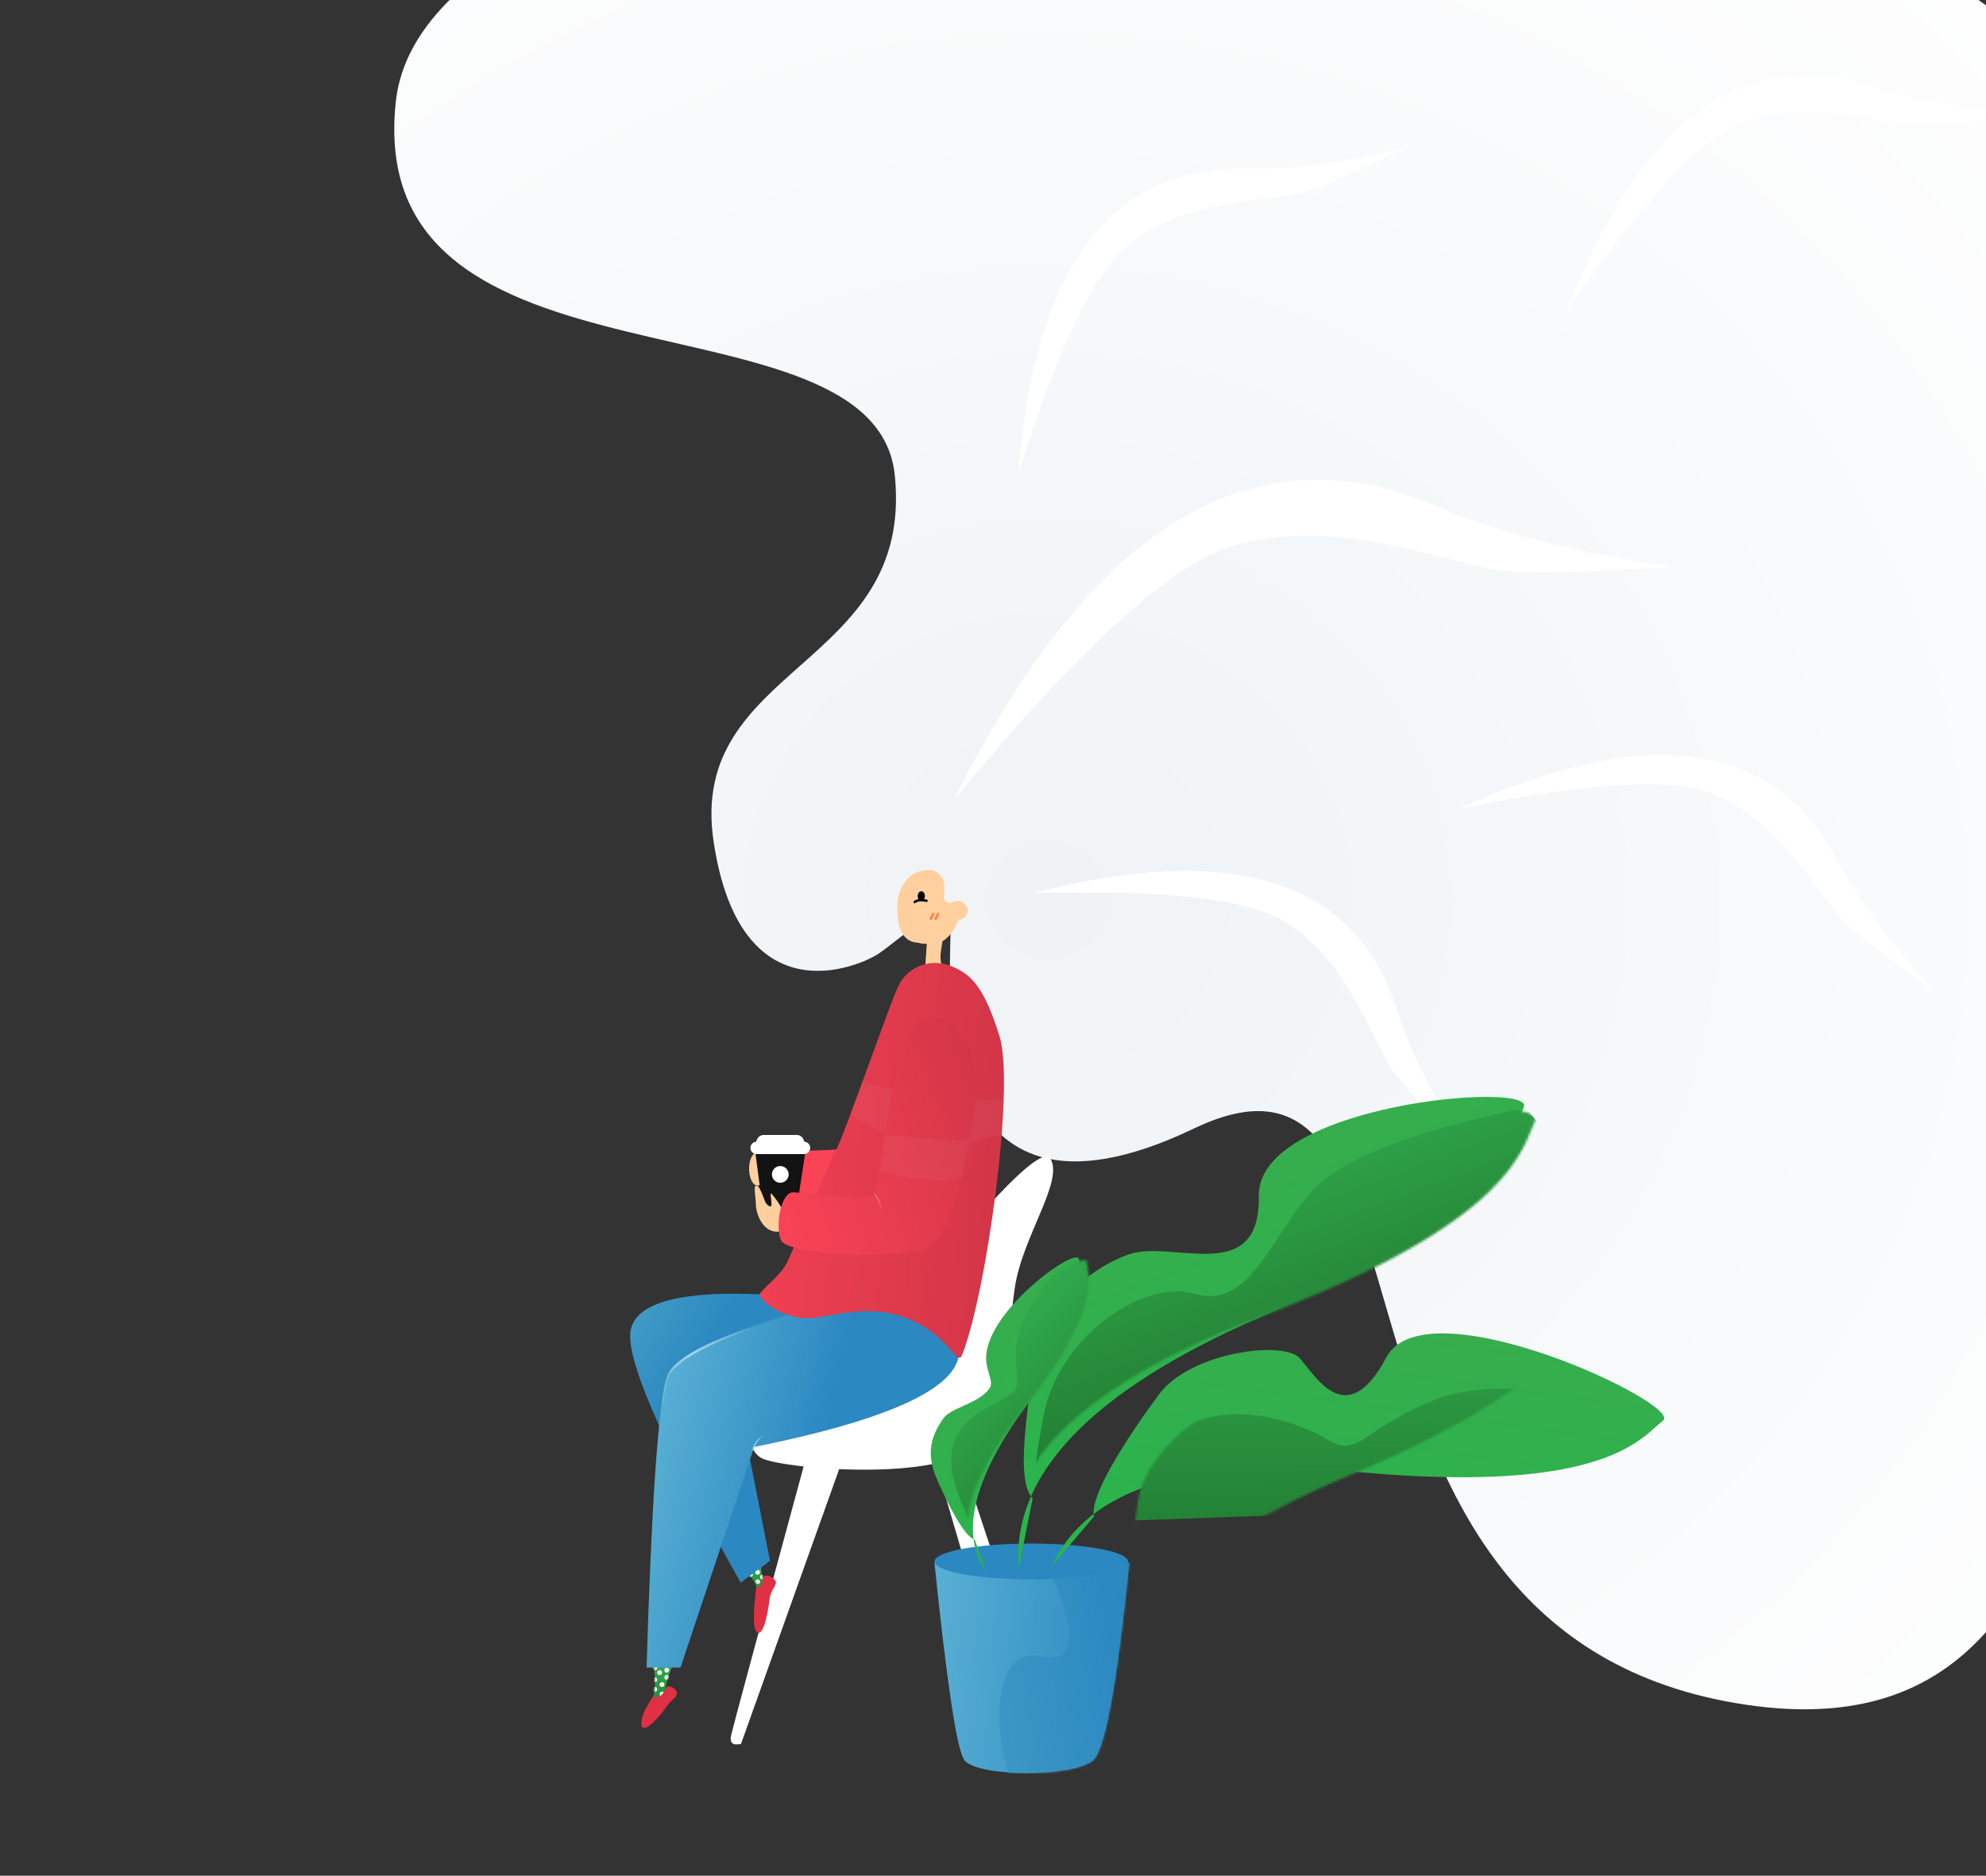 <?xml version="1.0" encoding="UTF-8"?>
<svg width="831px" height="785px" viewBox="0 0 831 785" version="1.1" xmlns="http://www.w3.org/2000/svg" xmlns:xlink="http://www.w3.org/1999/xlink">
    <rect x="0" y="0" width="831" height="785" fill="#333333" stroke="none"/>
    <!-- Generator: Sketch 51.2 (57519) - http://www.bohemiancoding.com/sketch -->
    <title>Artboard 3</title>
    <desc>Created with Sketch.</desc>
    <defs>
        <radialGradient cx="31.568%" cy="57.453%" fx="31.568%" fy="57.453%" r="62.004%" gradientTransform="translate(0.316,0.575),scale(0.965,1),rotate(-41.598),translate(-0.316,-0.575)" id="radialGradient-1">
            <stop stop-color="#EFF3F6" offset="0%"></stop>
            <stop stop-color="#FEFEFE" offset="100%"></stop>
            <stop stop-color="#FFFFFF" offset="100%"></stop>
        </radialGradient>
        <path d="M203.56,485.167 C195.271,490.652 145.657,512.181 134.588,438.167 C123.519,364.152 218.587,365.681 210.417,284.987 C202.248,204.292 -12.766,256.915 1.665,128.185 C16.096,-0.544 461.296,-35.433 590.585,39.294 C594.469,41.539 598.404,43.846 602.381,46.214 C730.761,122.659 902.248,262.2 799.097,407.087 C692.75,556.462 751.516,831.346 561.872,798.695 C372.229,766.044 448.123,504.382 335.58,558.295 C223.036,612.209 233.759,491.504 233.759,475.08 C233.759,458.656 211.85,479.682 203.56,485.167 Z" id="path-2"></path>
        <linearGradient x1="23.686%" y1="-40.091%" x2="53.439%" y2="179.281%" id="linearGradient-4">
            <stop stop-color="#38C259" offset="0%"></stop>
            <stop stop-color="#1D6D2A" offset="100%"></stop>
        </linearGradient>
        <path d="M0.073,0.771 C0.764,5.921 1.109,9.651 1.109,11.961 C1.109,14.271 0.764,16.676 0.073,19.176 L4.621,19.176 C5.38,14.909 6.032,11.842 6.576,9.973 C7.12,8.105 7.984,5.968 9.168,3.561 L0.073,0.771 Z" id="path-5"></path>
        <path d="M0.985,4.464 C3.482,6.396 5.176,7.876 6.067,8.906 C6.959,9.935 7.434,10.96 7.492,11.981 L10.167,10.343 C9.058,6.852 8.319,4.442 7.947,3.111 C7.575,1.781 7.423,1.001 7.492,0.773 L0.985,3.176 L0.985,4.464 Z" id="path-7"></path>
        <linearGradient x1="0%" y1="17.547%" x2="25.265%" y2="28.181%" id="linearGradient-9">
            <stop stop-color="#409BC5" offset="0%"></stop>
            <stop stop-color="#2B88C1" offset="100%"></stop>
        </linearGradient>
        <linearGradient x1="-3.75%" y1="34.33%" x2="52.964%" y2="50%" id="linearGradient-10">
            <stop stop-color="#5DB4D6" offset="0%"></stop>
            <stop stop-color="#2B88C1" offset="100%"></stop>
        </linearGradient>
        <linearGradient x1="110.482%" y1="63.816%" x2="-33.134%" y2="51.715%" id="linearGradient-11">
            <stop stop-color="#CD3445" offset="0%"></stop>
            <stop stop-color="#FB4357" offset="100%"></stop>
        </linearGradient>
        <path d="M80.831,1.267 C72.563,-2.036 62.827,1.267 58.831,9.798 C54.835,18.328 36.734,70.832 32.875,78.251 C29.017,85.671 15.568,118.411 12.526,124.985 C9.724,131.043 0.928,137.096 0.928,138.818 C0.928,140.54 6.721,146.645 17.461,148.462 C27.171,150.105 43.167,141.605 61.686,148.462 C80.205,155.319 83.361,169.471 85.571,164.003 C95.528,139.371 107.869,51.909 101.21,30.636 C94.55,9.364 89.1,4.57 80.831,1.267 Z" id="path-12"></path>
        <radialGradient cx="37.051%" cy="23.361%" fx="37.051%" fy="23.361%" r="47.197%" gradientTransform="translate(0.371,0.234),scale(1,0.852),rotate(180),translate(-0.371,-0.234)" id="radialGradient-14">
            <stop stop-color="#FFFFFF" offset="0%"></stop>
            <stop stop-color="#FFFFFF" stop-opacity="0" offset="100%"></stop>
        </radialGradient>
        <linearGradient x1="-14.661%" y1="41.237%" x2="100%" y2="50%" id="linearGradient-15">
            <stop stop-color="#5DB4D6" offset="0%"></stop>
            <stop stop-color="#2B88C1" offset="100%"></stop>
        </linearGradient>
        <path d="M0,0 C5.132,49.875 9.243,77.329 12.333,82.363 C16.97,89.914 59.356,89.914 66.662,82.363 C71.533,77.329 76.48,49.875 81.501,0 C63.645,4.033 50.062,6.049 40.751,6.049 C31.44,6.049 17.856,4.033 0,0 Z" id="path-16"></path>
        <linearGradient x1="-18.932%" y1="60.443%" x2="75.621%" y2="40.379%" id="linearGradient-18">
            <stop stop-color="#409BC5" offset="0%"></stop>
            <stop stop-color="#2B88C1" offset="100%"></stop>
        </linearGradient>
        <ellipse id="path-19" cx="40.5" cy="7.5" rx="40.5" ry="7.5"></ellipse>
        <linearGradient x1="40.251%" y1="75.241%" x2="9.605%" y2="0.845%" id="linearGradient-21">
            <stop stop-color="#29B44C" offset="0%"></stop>
            <stop stop-color="#3DAA4E" offset="100%"></stop>
        </linearGradient>
        <path d="M5.06,199.559 C2.631,160.413 36.726,126.066 107.347,96.517 C213.277,52.194 214.724,21.174 219.763,10.295 C224.802,-0.585 108.236,7.061 108.236,45.554 C108.236,84.046 71.498,62.753 52.991,69.19 C34.484,75.628 15.93,92.735 12.354,116.701 C8.778,140.667 5.06,163.607 11.415,170.491" id="path-22"></path>
        <linearGradient x1="15.683%" y1="-11.169%" x2="63.741%" y2="80.966%" id="linearGradient-24">
            <stop stop-color="#38C259" offset="0%"></stop>
            <stop stop-color="#1D6D2A" offset="100%"></stop>
        </linearGradient>
        <path d="M2.451,95.494 C1.295,76.821 17.523,60.437 51.135,46.342 C101.554,25.2 102.243,10.403 104.641,5.214 C107.039,0.024 62.445,2.605 50.481,18.629 C46.562,23.879 47.715,29.83 44.153,31.238 C36.843,34.127 26.358,29.465 21.367,31.536 C12.934,35.036 7.178,40.21 5.476,51.642 C3.774,63.074 2.451,78.345 5.476,81.628" id="path-25"></path>
        <linearGradient x1="22.004%" y1="-25.071%" x2="71.331%" y2="129.423%" id="linearGradient-27">
            <stop stop-color="#38C259" offset="0%"></stop>
            <stop stop-color="#1D6D2A" offset="100%"></stop>
        </linearGradient>
        <path d="M30.402,214.199 C28.171,178.238 59.492,146.685 124.366,119.54 C221.678,78.823 223.008,50.327 227.637,40.333 C232.265,30.339 112.972,35.966 112.972,71.326 C112.972,106.687 90.617,92.171 81.2,88.634 C71.783,85.096 39.525,107.73 36.241,129.746 C32.956,151.762 30.402,181.171 36.241,187.496" id="path-28"></path>
        <linearGradient x1="38.648%" y1="-165.57%" x2="53.439%" y2="179.281%" id="linearGradient-30">
            <stop stop-color="#38C259" offset="0%"></stop>
            <stop stop-color="#1D6D2A" offset="100%"></stop>
        </linearGradient>
        <linearGradient x1="120.358%" y1="27.732%" x2="-6.411%" y2="76.4%" id="linearGradient-31">
            <stop stop-color="#CD3445" offset="0%"></stop>
            <stop stop-color="#FB4357" offset="100%"></stop>
        </linearGradient>
        <path d="M230.718,512.809 C238.391,514.925 247.352,528.117 243.166,553.395 C238.98,578.672 234.554,603.939 223.046,608.542 C211.537,613.145 165.471,611.317 162.817,605.075 C160.162,598.834 162.854,585.002 167.792,585.002 C172.729,585.002 201.331,589.87 202.563,585.002 C203.794,580.134 210.302,527.677 214.619,520.243 C218.937,512.809 223.046,510.693 230.718,512.809 Z" id="path-32"></path>
    </defs>
    <g id="Artboard-3" stroke="none" stroke-width="1" fill="none" fill-rule="evenodd">
        <g id="Group-7" transform="translate(164, -86)">
            <g id="Path-2-+-Path-2-Mask">
                <mask id="mask-3" fill="white">
                    <use xlink:href="#path-2"></use>
                </mask>
                <use id="Mask" fill="url(#radialGradient-1)" xlink:href="#path-2"></use>
                <path d="M473.304,180.319 C532.077,116.377 583.463,102.502 627.461,138.693 C641.75,150.447 661.253,161.852 685.969,172.907 C659.067,167.201 642.481,162.632 636.211,159.199 C616.808,148.574 595.708,133.129 568.805,133.129 C550.869,133.129 519.036,148.859 473.304,180.319 Z" id="Path-17" fill="#FFFFFF" mask="url(#mask-3)" transform="translate(579.637, 149.696) rotate(-21) translate(-579.637, -149.696) "></path>
                <path d="M220.645,225.319 C279.418,161.377 330.804,147.502 374.802,183.693 C389.091,195.447 408.594,206.852 433.31,217.907 C406.408,212.201 389.822,207.632 383.552,204.199 C364.149,193.574 343.049,178.129 316.146,178.129 C298.21,178.129 266.377,193.859 220.645,225.319 Z" id="Path-17" fill="#FFFFFF" mask="url(#mask-3)" transform="translate(326.977, 194.696) rotate(-38) translate(-326.977, -194.696) "></path>
                <path d="M216.401,379.09 C303.759,284.049 380.136,263.425 445.533,317.218 C466.772,334.689 495.761,351.64 532.498,368.072 C492.512,359.592 467.859,352.8 458.539,347.697 C429.699,331.905 398.337,308.949 358.349,308.949 C331.691,308.949 284.375,332.329 216.401,379.09 Z" id="Path-17" fill="#FFFFFF" mask="url(#mask-3)" transform="translate(374.449, 333.572) rotate(-16) translate(-374.449, -333.572) "></path>
                <path d="M450.188,468.36 C508.961,404.418 560.347,390.543 604.344,426.734 C618.634,438.488 638.137,449.892 662.853,460.948 C635.951,455.242 619.365,450.673 613.095,447.239 C593.692,436.615 572.592,421.17 545.689,421.17 C527.753,421.17 495.92,436.9 450.188,468.36 Z" id="Path-17" fill="#FFFFFF" mask="url(#mask-3)" transform="translate(556.52, 437.737) rotate(23) translate(-556.52, -437.737) "></path>
                <path d="M268.117,522.59 C326.89,458.648 378.276,444.773 422.273,480.963 C436.563,492.717 456.066,504.122 480.782,515.177 C453.88,509.472 437.294,504.903 431.024,501.469 C411.621,490.845 390.52,475.4 363.617,475.4 C345.682,475.4 313.848,491.13 268.117,522.59 Z" id="Path-17" fill="#FFFFFF" mask="url(#mask-3)" transform="translate(374.449, 491.966) rotate(33) translate(-374.449, -491.966) "></path>
            </g>
            <g id="Group-6" transform="translate(87, 450)">
                <path d="M155.314,259.172 L175.776,320.903 C175.776,320.903 173.576,323.058 171.463,320.903 C170.914,320.343 169.255,316.141 166.485,308.294 C173.192,337.545 179.62,365.315 179.62,365.315 C179.62,365.315 178.25,365.994 175.51,367.354 L140.543,248.417 C129.058,250.998 113.798,251.453 100.134,250.846 L59.068,365.829 C55.575,366.64 54.199,365.411 54.94,362.142 C55.672,358.912 65.781,321.439 85.267,249.722 C76.433,248.756 69.727,247.415 67.506,246.167 C62.233,243.202 60.366,233.458 61.906,216.933 L111.961,201.696 C159.133,141.544 184.645,114.609 188.496,120.891 C194.272,130.314 176.767,153.49 173.608,175.022 C170.45,196.554 170.45,227.568 155.34,241.901 C154.42,242.773 153.317,243.571 152.054,244.3 C152.684,247.331 153.832,252.551 155.314,259.172 Z" id="Path-6" fill="#FFFFFF"></path>
                <path d="M136.812,30.998 C135.791,31.01 134.882,30.976 134.417,30.835 C132.364,30.212 129.998,30.835 127.408,27.826 C124.706,24.688 124.418,19.202 124.418,15.474 C124.418,8.148 128.863,0.051 137.692,0.051 C140.033,0.051 143.087,1.604 143.926,5.096 C144.563,7.747 143.836,11.374 143.926,11.693 C144.538,13.872 145.87,14 147.211,13.784 C147.907,13.322 148.757,13.051 149.676,13.051 C152.027,13.051 153.934,14.83 153.934,17.025 C153.934,19.125 152.189,20.845 149.979,20.99 C148.719,24.665 146.343,28.138 143.379,29.909 C142.687,33.629 142.416,36.208 142.564,37.646 C142.681,38.778 143.06,40.121 143.701,41.674 C144.361,43.272 143.601,45.103 142.002,45.763 C141.623,45.919 141.217,46 140.807,46 L140.05,46 C137.841,46 136.05,44.209 136.05,42 C136.05,41.907 136.053,41.813 136.06,41.72 L136.812,30.998 Z" id="Combined-Shape" fill="#FFD09D"></path>
                <g id="Path-16" transform="translate(22, 328)">
                    <mask id="mask-6" fill="white">
                        <use xlink:href="#path-5"></use>
                    </mask>
                    <use id="Mask" fill="url(#linearGradient-4)" xlink:href="#path-5"></use>
                    <circle id="Oval-2" fill="#FFFFFF" mask="url(#mask-6)" cx="6" cy="7" r="1"></circle>
                    <circle id="Oval-2" fill="#FFFFFF" mask="url(#mask-6)" cx="1" cy="11" r="1"></circle>
                    <circle id="Oval-2" fill="#FFFFFF" mask="url(#mask-6)" cx="6" cy="10" r="1"></circle>
                    <circle id="Oval-2" fill="#FFFFFF" mask="url(#mask-6)" cx="4" cy="17" r="1"></circle>
                    <circle id="Oval-2" fill="#FFFFFF" mask="url(#mask-6)" cx="4" cy="13" r="1"></circle>
                    <circle id="Oval-2" fill="#FFFFFF" mask="url(#mask-6)" cx="1" cy="15" r="1"></circle>
                    <circle id="Oval-2" fill="#FFFFFF" mask="url(#mask-6)" cx="3" cy="8" r="1"></circle>
                    <circle id="Oval-2" fill="#FFFFFF" mask="url(#mask-6)" cx="1" cy="6" r="1"></circle>
                </g>
                <ellipse id="Oval-4" fill="#000000" cx="134.5" cy="11" rx="1.5" ry="2"></ellipse>
                <g id="Oval-2-+-Oval-2-+-Oval-2-Mask" transform="translate(59, 289)">
                    <mask id="mask-8" fill="white">
                        <use xlink:href="#path-7"></use>
                    </mask>
                    <use id="Mask" fill="url(#linearGradient-4)" transform="translate(5.576, 6.377) rotate(11) translate(-5.576, -6.377) " xlink:href="#path-7"></use>
                    <circle id="Oval-2" fill="#FFFFFF" mask="url(#mask-8)" cx="7" cy="9" r="1"></circle>
                    <circle id="Oval-2" fill="#FFFFFF" mask="url(#mask-8)" cx="9" cy="7" r="1"></circle>
                    <circle id="Oval-2" fill="#FFFFFF" mask="url(#mask-8)" cx="7" cy="5" r="1"></circle>
                    <circle id="Oval-2" fill="#FFFFFF" mask="url(#mask-8)" cx="4" cy="6" r="1"></circle>
                </g>
                <path d="M26.412,346.537 C19.708,346.569 15.503,347.579 13.796,349.565 C11.989,351.668 18.63,353.465 26.631,353.63 C29.682,353.693 30.759,354.401 31.73,354.42 C35.75,354.502 34.387,349.302 33.366,349.087 C32.346,348.872 33.041,349.689 29.256,349.108 C28.245,348.953 27.297,348.096 26.412,346.537 Z" id="Path-9" fill="#E03144" transform="translate(23.968, 350.479) rotate(-56) translate(-23.968, -350.479) "></path>
                <path d="M61.823,178.464 C27.396,180.968 9.373,187.937 7.754,199.371 C6.134,210.805 25.633,244.157 66.252,299.427 L77.329,288.831 L54.202,218.307 C107.897,221.854 134.744,215.962 134.744,200.631 C134.744,185.3 110.437,177.911 61.823,178.464 Z" id="Path-7" fill="url(#linearGradient-9)" transform="translate(71.202, 238.931) rotate(7) translate(-71.202, -238.931) "></path>
                <path d="M150.256,200.112 C152.093,215.832 123.531,229.658 64.57,241.59 L33.723,333.914 L19.543,333.914 C21.611,265.402 24.385,225.059 27.865,212.887 C30.455,203.828 48.876,195.132 80.55,185.84 C87.808,183.711 99.983,180.343 117.075,175.737 C137.358,176.267 148.419,184.392 150.256,200.112 Z" id="Path-8" fill="url(#linearGradient-10)"></path>
                <path d="M139.5,18.5 L138.5,20.5" id="Line" stroke="#FD7E47" stroke-linecap="round"></path>
                <path d="M141.5,18.5 L140.5,20.5" id="Line" stroke="#FD7E47" stroke-linecap="round"></path>
                <g id="Path-11" transform="translate(61, 39)">
                    <path d="M12.794,82.668 C15.579,83.634 16.971,82.566 16.971,79.464 C16.971,74.812 2.992,75.94 2.992,81.678 C2.992,87.416 3.57,92.58 12.794,94.225 C18.944,95.321 18.944,91.469 12.794,82.668 Z" id="Path-10" fill="#FFD09D" transform="translate(10.199, 85.491) scale(1, -1) rotate(-81) translate(-10.199, -85.491) "></path>
                    <path d="M83.584,8.88 C91.982,8.88 102.352,22.581 98.166,45.311 C93.98,68.04 86.669,92.558 75.16,96.697 C63.652,100.836 21.016,102.623 17.801,94.192 C14.587,85.762 15.541,78.652 21.515,78.652 C27.49,78.652 56.331,78.109 57.563,73.732 C58.794,69.354 65.097,21.051 69.619,15.5 C74.141,9.95 75.185,8.88 83.584,8.88 Z" id="Path" fill="#FB4357"></path>
                    <g id="Rectangle-6" transform="translate(5, 0)">
                        <mask id="mask-13" fill="white">
                            <use xlink:href="#path-12"></use>
                        </mask>
                        <use id="Mask" fill="url(#linearGradient-11)" xlink:href="#path-12"></use>
                        <path d="M36,46 C43.527,50.352 55.865,53.641 73.015,55.868 C90.166,58.094 100.494,58.094 104,55.868 L104,70.866 C91.026,75.381 79.005,76.861 67.938,75.305 C56.872,73.748 46.226,69.081 36,61.304 L36,46 Z" fill="#EFF3F6" opacity="0.2" mask="url(#mask-13)"></path>
                    </g>
                </g>
                <path d="M136.711,13.255 C134.538,12.524 132.87,12.524 131.708,13.255" id="Path-4" stroke="#000000" stroke-linecap="round" stroke-linejoin="round" transform="translate(134.21, 13.206) rotate(-6) translate(-134.21, -13.206) "></path>
                <path d="M64.771,241.364 C64.552,241.622 64.401,241.853 64.318,242.058 C64.207,242.332 64.067,242.82 63.898,243.52 C63.567,241.414 65.009,239.136 68.225,236.687 C67.504,237.542 66.039,238.757 64.771,241.364 Z" id="Path-12" fill="#FFFFFF" fill-rule="nonzero" opacity="0.5"></path>
                <path d="M77.586,188.284 C69.94,191.447 57.373,194.877 46.902,199.213 C39.713,202.189 33.585,205.778 30.421,209.26 C29.588,210.176 29.212,211.064 28.653,212.572 C26.96,217.144 22.227,247.892 20.927,254.756 C23.555,229.871 26.428,214.691 29.547,209.214 C31.271,206.187 36.774,202.258 46.375,198.315 C51.556,196.187 61.959,192.843 77.586,188.284 Z" id="Path-17" fill="url(#radialGradient-14)" fill-rule="nonzero" opacity="0.5" transform="translate(49.256, 221.52) rotate(-3) translate(-49.256, -221.52) "></path>
            </g>
            <g id="кружка" transform="translate(150, 561)">
                <path d="M2,7 L5.234,31.264 C5.366,32.258 6.214,33 7.216,33 L17.327,33 C18.315,33 19.155,32.278 19.304,31.301 L23,7 L2,7 Z" id="Path-3" fill="#131313"></path>
                <circle id="Oval-3" fill="#FFFFFF" cx="12.5" cy="16.5" r="3.5"></circle>
                <path d="M22.586,2.825 C23.935,2.916 25,4.038 25,5.41 C25,6.84 23.84,8 22.41,8 L2.59,8 C1.16,8 -7.12970591e-16,6.84 -8.8817842e-16,5.41 C-2.10827657e-16,4.05 1.047,2.936 2.378,2.828 C2.4,2.747 2.427,2.668 2.46,2.59 L2.779,1.833 C3.248,0.722 4.337,3.33017851e-15 5.543,3.10862447e-15 L19.422,1.77635684e-15 C20.628,4.83585011e-16 21.717,0.722 22.186,1.833 L22.505,2.59 C22.538,2.668 22.565,2.746 22.586,2.825 Z" id="Combined-Shape" fill="#FFFFFF"></path>
            </g>
            <path d="M162.148,753.448 C151.638,753.275 145.643,753.905 144.162,755.338 C141.236,758.172 149.89,759.371 158.585,759.55 C161.901,759.619 164.306,762.082 165.776,761.27 C167.246,760.458 169.275,755.969 166.134,755.874 C164.133,755.814 162.804,755.006 162.148,753.448 Z" id="Path-9" fill="#E03144" transform="translate(155.686, 757.427) rotate(-84) translate(-155.686, -757.427) "></path>
            <g id="Path-14" transform="translate(227, 740)">
                <mask id="mask-17" fill="white">
                    <use xlink:href="#path-16"></use>
                </mask>
                <use id="Mask" fill="url(#linearGradient-15)" xlink:href="#path-16"></use>
                <path d="M49.805,6.762 C60.144,31.484 58.381,42.284 44.514,39.16 C23.714,34.476 24.55,72.655 31.816,90.551 C36.661,102.481 52.152,102.481 78.289,90.551 L101.463,29.323 L92.294,-4.299 C77.966,-4.299 70.802,-4.299 70.802,-4.299 C70.802,-4.299 63.803,-0.612 49.805,6.762 Z" fill="url(#linearGradient-18)" mask="url(#mask-17)"></path>
            </g>
            <g id="Path-15" transform="translate(227, 732)">
                <mask id="mask-20" fill="white">
                    <use xlink:href="#path-19"></use>
                </mask>
                <use id="Mask" fill="#2B88C1" xlink:href="#path-19"></use>
            </g>
            <g id="Path-13" transform="translate(367.974, 643.863) rotate(2) translate(-367.974, -643.863) translate(255.474, 540.863)">
                <mask id="mask-23" fill="white">
                    <use xlink:href="#path-22"></use>
                </mask>
                <use id="Mask" fill="url(#linearGradient-21)" transform="translate(112.43, 102.668) rotate(-3) translate(-112.43, -102.668) " xlink:href="#path-22"></use>
                <path d="M215.45,4.999 C166.734,17.053 136.908,30.291 125.971,44.711 C109.565,66.342 102.141,93.355 79.936,87.726 C57.731,82.097 23.357,108.446 18.468,140.757 C15.209,162.299 14.303,175.415 15.752,180.108 L236.858,29.051 L215.45,4.999 Z" fill="url(#linearGradient-24)" mask="url(#mask-23)"></path>
            </g>
            <g id="Path-13" transform="translate(268, 677.473) rotate(-29) translate(-268, -677.473) translate(214, 627.973)">
                <mask id="mask-26" fill="white">
                    <use xlink:href="#path-25"></use>
                </mask>
                <use id="Mask" fill="url(#linearGradient-21)" transform="translate(53.564, 49.144) rotate(-3) translate(-53.564, -49.144) " xlink:href="#path-25"></use>
                <path d="M103.907,3.286 C96.231,-2.158 68.078,9.822 60.316,23.825 C52.554,37.828 56.605,38.895 40.06,38.324 C23.515,37.752 12.349,44.092 9.89,68.118 C8.251,84.135 7.483,90.012 7.586,85.75 L112.508,13.596 C111.891,10.351 109.025,6.914 103.907,3.286 Z" fill="url(#linearGradient-27)" mask="url(#mask-26)"></path>
            </g>
            <g id="Path-5" transform="translate(276, 584)">
                <mask id="mask-29" fill="white">
                    <use xlink:href="#path-28"></use>
                </mask>
                <use id="Mask" fill="url(#linearGradient-21)" transform="translate(129.029, 125.06) rotate(28) translate(-129.029, -125.06) " xlink:href="#path-28"></use>
                <path d="M259.211,95.959 C213.872,82.233 180.806,79.578 160.013,87.996 C128.823,100.623 129.022,112.552 115.018,104.256 C101.014,95.959 74.554,88.295 54.922,99.502 C41.834,106.972 28.562,120.147 15.106,139.025 L237.227,131.002 L259.211,95.959 Z" fill="url(#linearGradient-30)" mask="url(#mask-29)"></path>
            </g>
            <path d="M160.81,586.247 C160.213,586.018 159.905,590.238 158.931,591.145 C158.427,591.614 157.264,589.792 157.264,588.511 C157.264,586.427 157.5,580.751 156.029,580.888 C154.847,580.997 154.332,585.31 153.316,587.955 C151.828,591.833 151.523,601.155 158.976,602.484 C166.428,603.812 161.408,586.477 160.81,586.247 Z" id="Path-10" fill="#FFD09D" transform="translate(157.741, 591.721) rotate(-21) translate(-157.741, -591.721) "></path>
            <mask id="mask-33" fill="white">
                <use xlink:href="#path-32"></use>
            </mask>
            <use id="Path" fill="url(#linearGradient-31)" xlink:href="#path-32"></use>
            <path d="M201.682,589.862 C201.463,590.12 201.312,590.352 201.23,590.556 C201.119,590.831 200.979,591.319 200.81,592.019 C200.478,589.913 201.921,587.635 205.137,585.185 C204.416,586.041 202.95,587.256 201.682,589.862 Z" id="Path-12" fill="#FFFFFF" fill-rule="nonzero" opacity="0.5" mask="url(#mask-33)" transform="translate(202.95, 588.602) rotate(120) translate(-202.95, -588.602) "></path>
            <path d="M199,560 C203.056,560.722 211.389,561.528 224,562.419 C236.611,563.31 244.944,563.31 249,562.419 L249,577.985 C239.46,579.791 230.621,580.383 222.484,579.761 C214.347,579.138 206.519,577.271 199,574.16 L199,560 Z" id="Rectangle-6" fill="#EFF3F6" opacity="0.2" mask="url(#mask-33)"></path>
        </g>
    </g>
</svg>